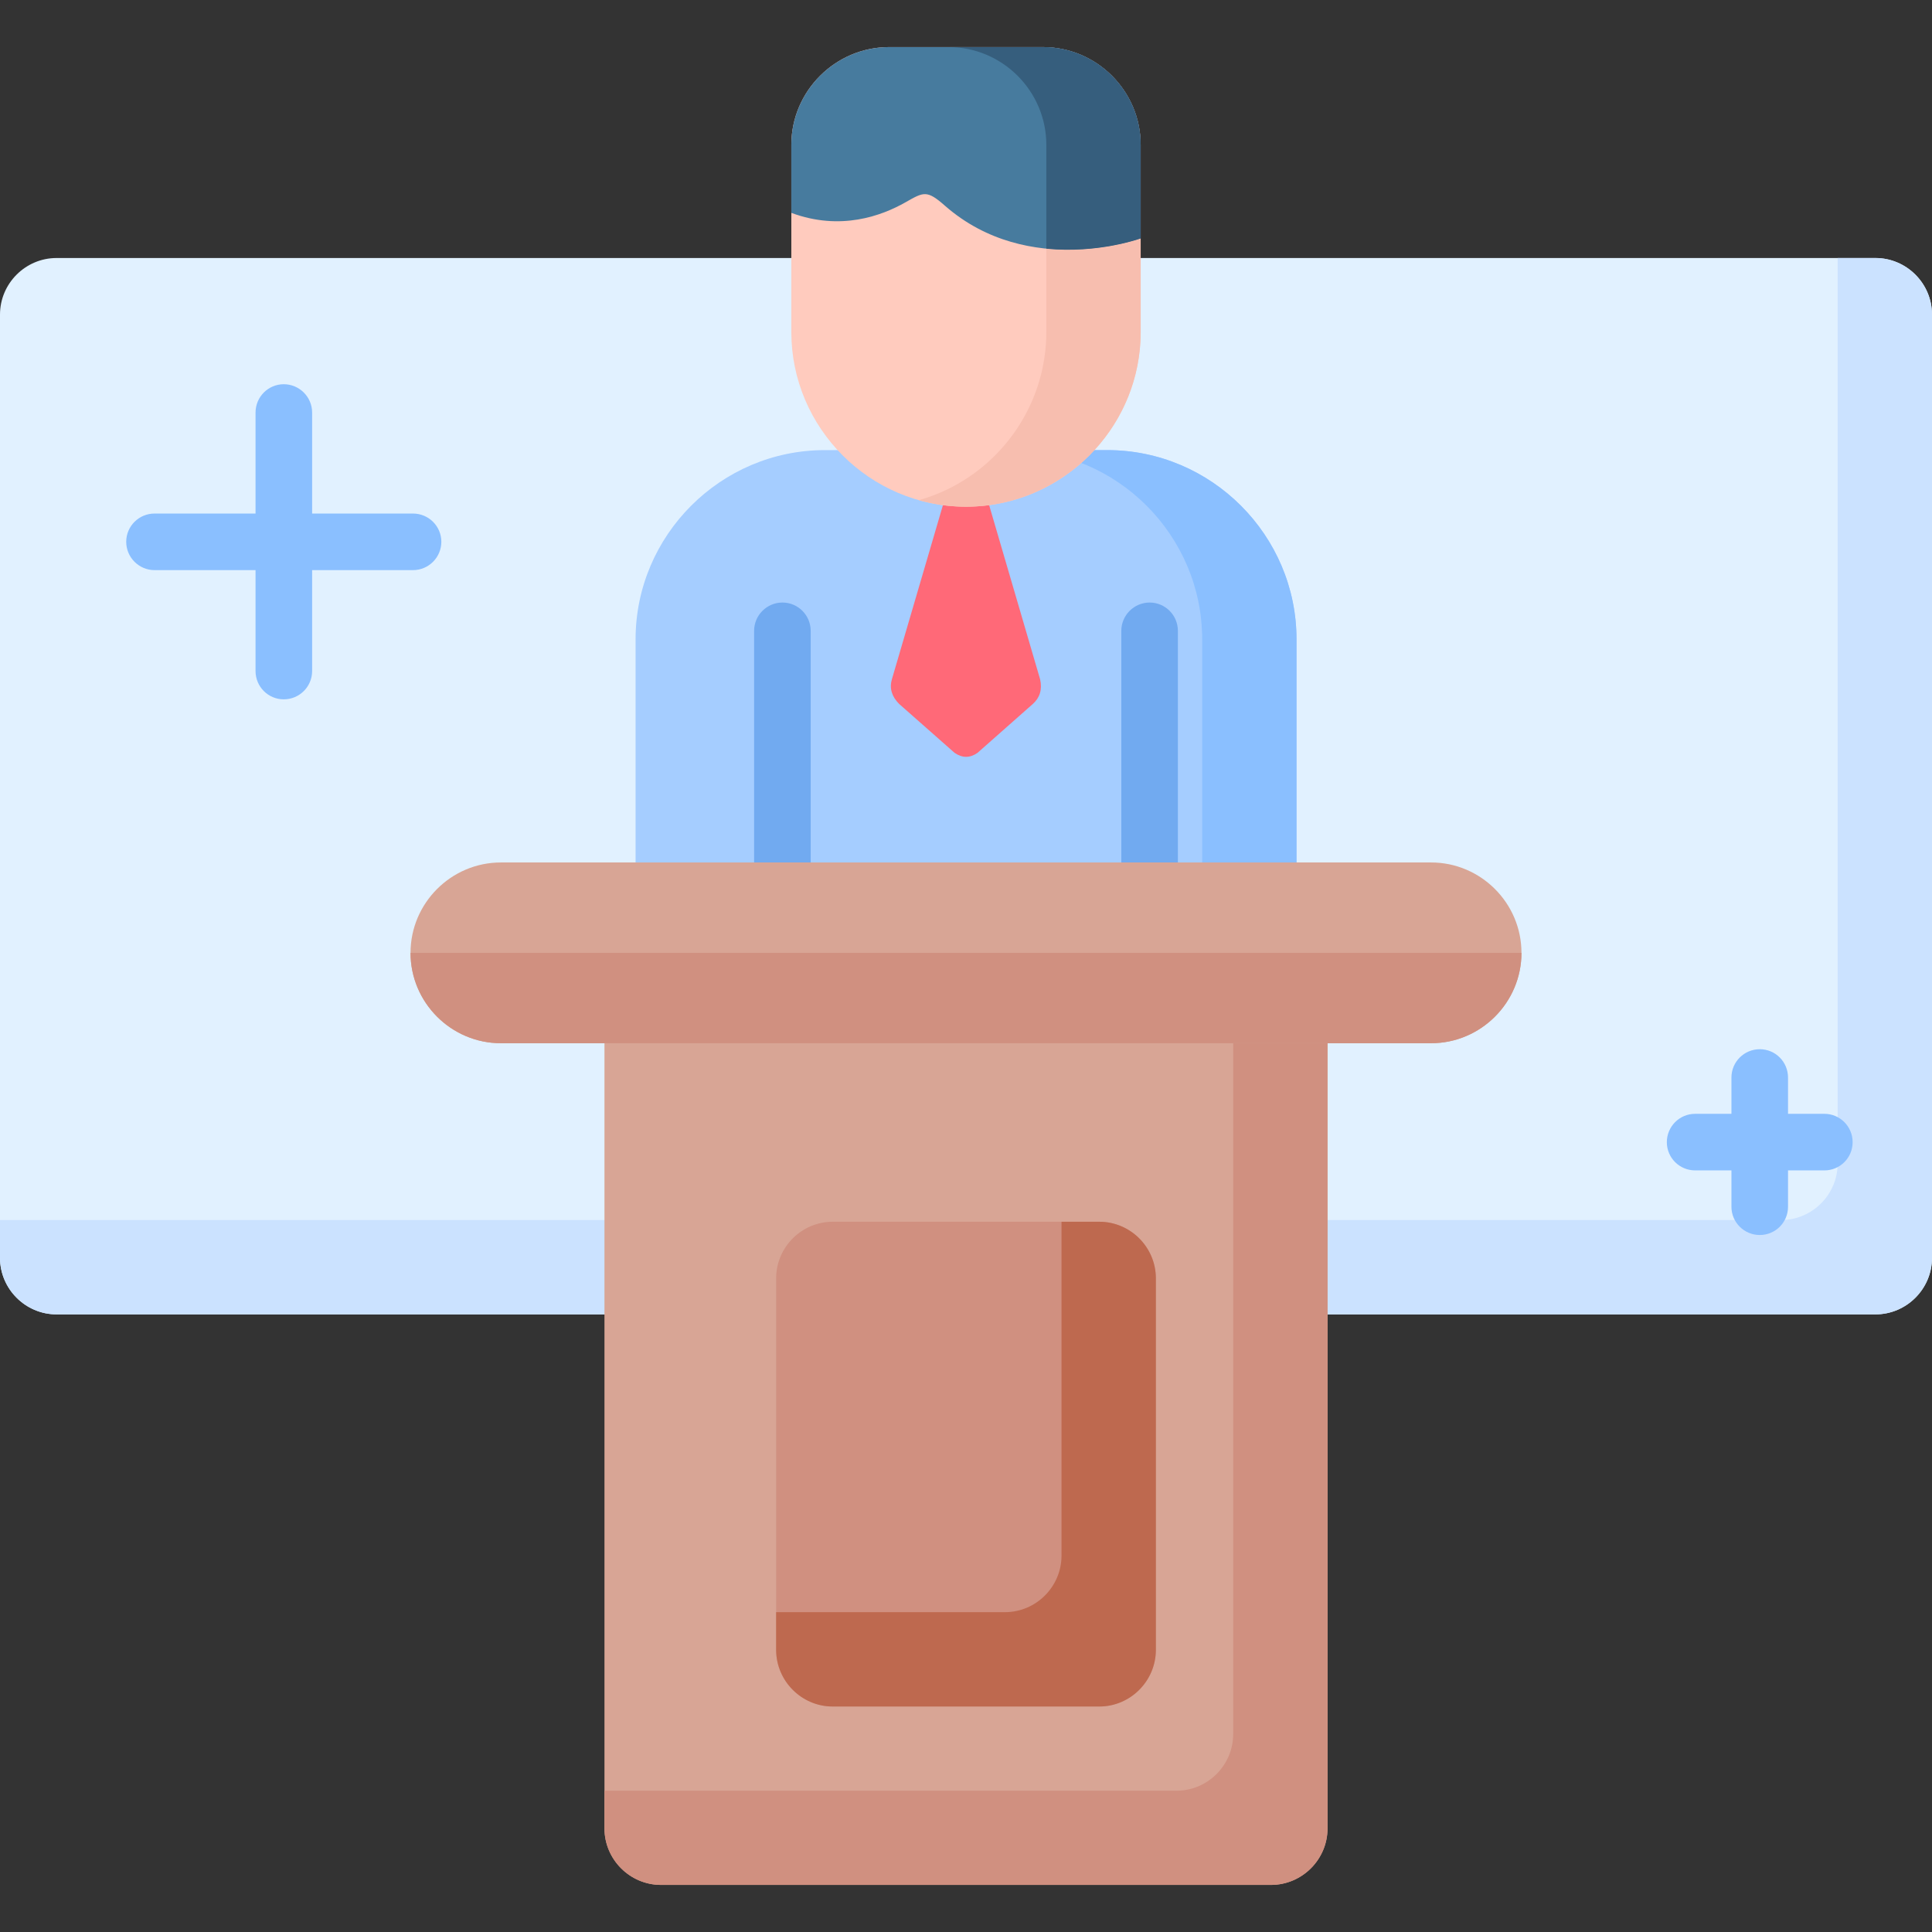<svg id="Capa_1" enable-background="new 0 0 512 512" height="512" viewBox="0 0 512 512" width="512" xmlns="http://www.w3.org/2000/svg"><rect x="0" y="0" width="512" height="512" fill="#333333" stroke="none"/><g><path clip-rule="evenodd" d="m14.995 68.375h482.01c8.248 0 14.995 6.746 14.995 14.995v249.959c0 8.249-6.747 14.995-14.995 14.995h-482.01c-8.248 0-14.995-6.746-14.995-14.995v-249.959c0-8.249 6.747-14.995 14.995-14.995z" fill="#e1f1ff" fill-rule="evenodd"/><path clip-rule="evenodd" d="m486.998 68.375h10.007c8.248 0 14.995 6.746 14.995 14.995v249.959c0 8.249-6.747 14.995-14.995 14.995h-482.01c-8.248 0-14.995-6.746-14.995-14.995v-10.006h472.003c8.249 0 14.995-6.747 14.995-14.995z" fill="#cbe2ff" fill-rule="evenodd"/><path clip-rule="evenodd" d="m218.583 119.285h74.862c27.583 0 50.146 22.563 50.146 50.145v59.131h-175.155v-59.131c0-27.581 22.565-50.145 50.147-50.145z" fill="#a5cdff" fill-rule="evenodd"/><path clip-rule="evenodd" d="m268.444 119.285h25.001c27.583 0 50.146 22.563 50.146 50.145v59.131h-25.001v-59.131c0-27.581-22.565-50.145-50.146-50.145z" fill="#8abfff" fill-rule="evenodd"/><path clip-rule="evenodd" d="m258.381 121.043 17.264 58.989c.595 2.722-.086 4.876-1.928 6.52l-14.655 12.954c-2.013 1.417-4.054 1.417-6.095 0l-14.684-12.954c-1.955-1.956-2.607-4.139-1.928-6.52l17.292-58.989c.283-1.021 1.219-1.757 2.352-1.757 1.135-.001 2.099.736 2.382 1.757z" fill="#ff6978" fill-rule="evenodd"/><path d="m199.845 228.561v-61.37c0-4.139 3.373-7.512 7.512-7.512s7.484 3.373 7.484 7.512v61.37zm97.314 0v-61.37c0-4.139 3.374-7.512 7.513-7.512s7.483 3.373 7.483 7.512v61.37z" fill="#71aaf0"/><path d="m67.721 109.335c0-4.139 3.346-7.512 7.483-7.512 4.139 0 7.513 3.373 7.513 7.512v26.759h26.731c4.139 0 7.512 3.345 7.512 7.483 0 4.139-3.373 7.512-7.512 7.512h-26.731v26.73c0 4.167-3.374 7.512-7.513 7.512-4.138 0-7.483-3.345-7.483-7.512v-26.73h-26.76c-4.139 0-7.512-3.373-7.512-7.512s3.373-7.483 7.512-7.483h26.76z" fill="#8abfff"/><path d="m458.85 285.565c0-4.167 3.373-7.512 7.512-7.512s7.484 3.345 7.484 7.512v9.609h9.638c4.139 0 7.483 3.373 7.483 7.512s-3.345 7.483-7.483 7.483h-9.638v9.638c0 4.139-3.346 7.483-7.484 7.483-4.139 0-7.512-3.345-7.512-7.483v-9.638h-9.609c-4.168 0-7.512-3.345-7.512-7.483 0-4.139 3.344-7.512 7.512-7.512h9.609z" fill="#8abfff"/><g clip-rule="evenodd" fill-rule="evenodd"><path d="m132.749 228.561h246.502c13.183 0 23.954 10.771 23.954 23.953 0 13.181-10.772 23.952-23.954 23.952h-246.502c-13.183 0-23.954-10.771-23.954-23.952 0-13.182 10.771-23.953 23.954-23.953z" fill="#d8a595"/><path d="m403.205 252.514c0 13.181-10.772 23.952-23.954 23.952h-246.502c-13.183 0-23.954-10.771-23.954-23.952z" fill="#d09080"/><path d="m351.811 276.466v208.064c0 8.249-6.746 14.995-14.995 14.995h-161.632c-8.249 0-14.995-6.747-14.995-14.995v-208.064z" fill="#d8a595"/><path d="m220.681 323.776h70.64c8.248 0 14.995 6.746 14.995 14.995v98.447c0 8.249-6.747 15.023-14.995 15.023h-70.64c-8.25 0-14.996-6.774-14.996-15.023v-98.447c0-8.248 6.746-14.995 14.996-14.995z" fill="#d09080"/><path d="m302.291 87.99c0 25.456-20.836 46.29-46.291 46.29s-46.291-20.835-46.291-46.29v-49.605c0-14.259 11.68-25.909 25.91-25.909h40.762c14.259 0 25.91 11.65 25.91 25.909z" fill="#ffcbbe"/><path d="m209.709 38.385v18.028c13.069 4.847 23.954.765 30.219-2.778 4.875-2.778 5.697-3.345 10.517.907 22.224 19.445 51.847 8.646 51.847 8.646v-24.803c0-14.259-11.651-25.909-25.91-25.909h-40.762c-14.231 0-25.911 11.65-25.911 25.909z" fill="#477b9e"/><path d="m277.288 87.99c0 17.83-10.317 33.96-26.163 41.67-2.439 1.163-4.989 2.155-7.626 2.892 2.069.595 4.195 1.02 6.378 1.332 2.013.255 4.054.397 6.123.397s4.139-.142 6.123-.397c10.97-1.474 20.75-6.831 27.921-14.598 7.597-8.249 12.247-19.247 12.247-31.295v-24.803s-11.198 4.082-25.003 2.722z" fill="#f7beaf"/><path d="m277.288 38.385v27.524c13.805 1.36 25.003-2.722 25.003-2.722v-24.802c0-14.259-11.651-25.909-25.91-25.909h-25.001c14.258 0 25.908 11.65 25.908 25.909z" fill="#365e7d"/><path d="m160.189 484.529c0 8.249 6.746 14.995 14.995 14.995h161.633c8.249 0 14.995-6.747 14.995-14.995v-136.205-25.001-46.857h-25.002v46.857 25.001 111.203c0 8.249-6.747 15.024-14.995 15.024h-151.626z" fill="#d09080"/><path d="m205.685 437.219c0 8.249 6.746 15.023 14.996 15.023h70.64c8.248 0 14.995-6.774 14.995-15.023v-88.895-9.553c0-8.249-6.747-14.995-14.995-14.995h-10.007v24.548 63.921c0 8.249-6.747 14.996-14.995 14.996h-60.634z" fill="#be694f"/></g></g></svg>